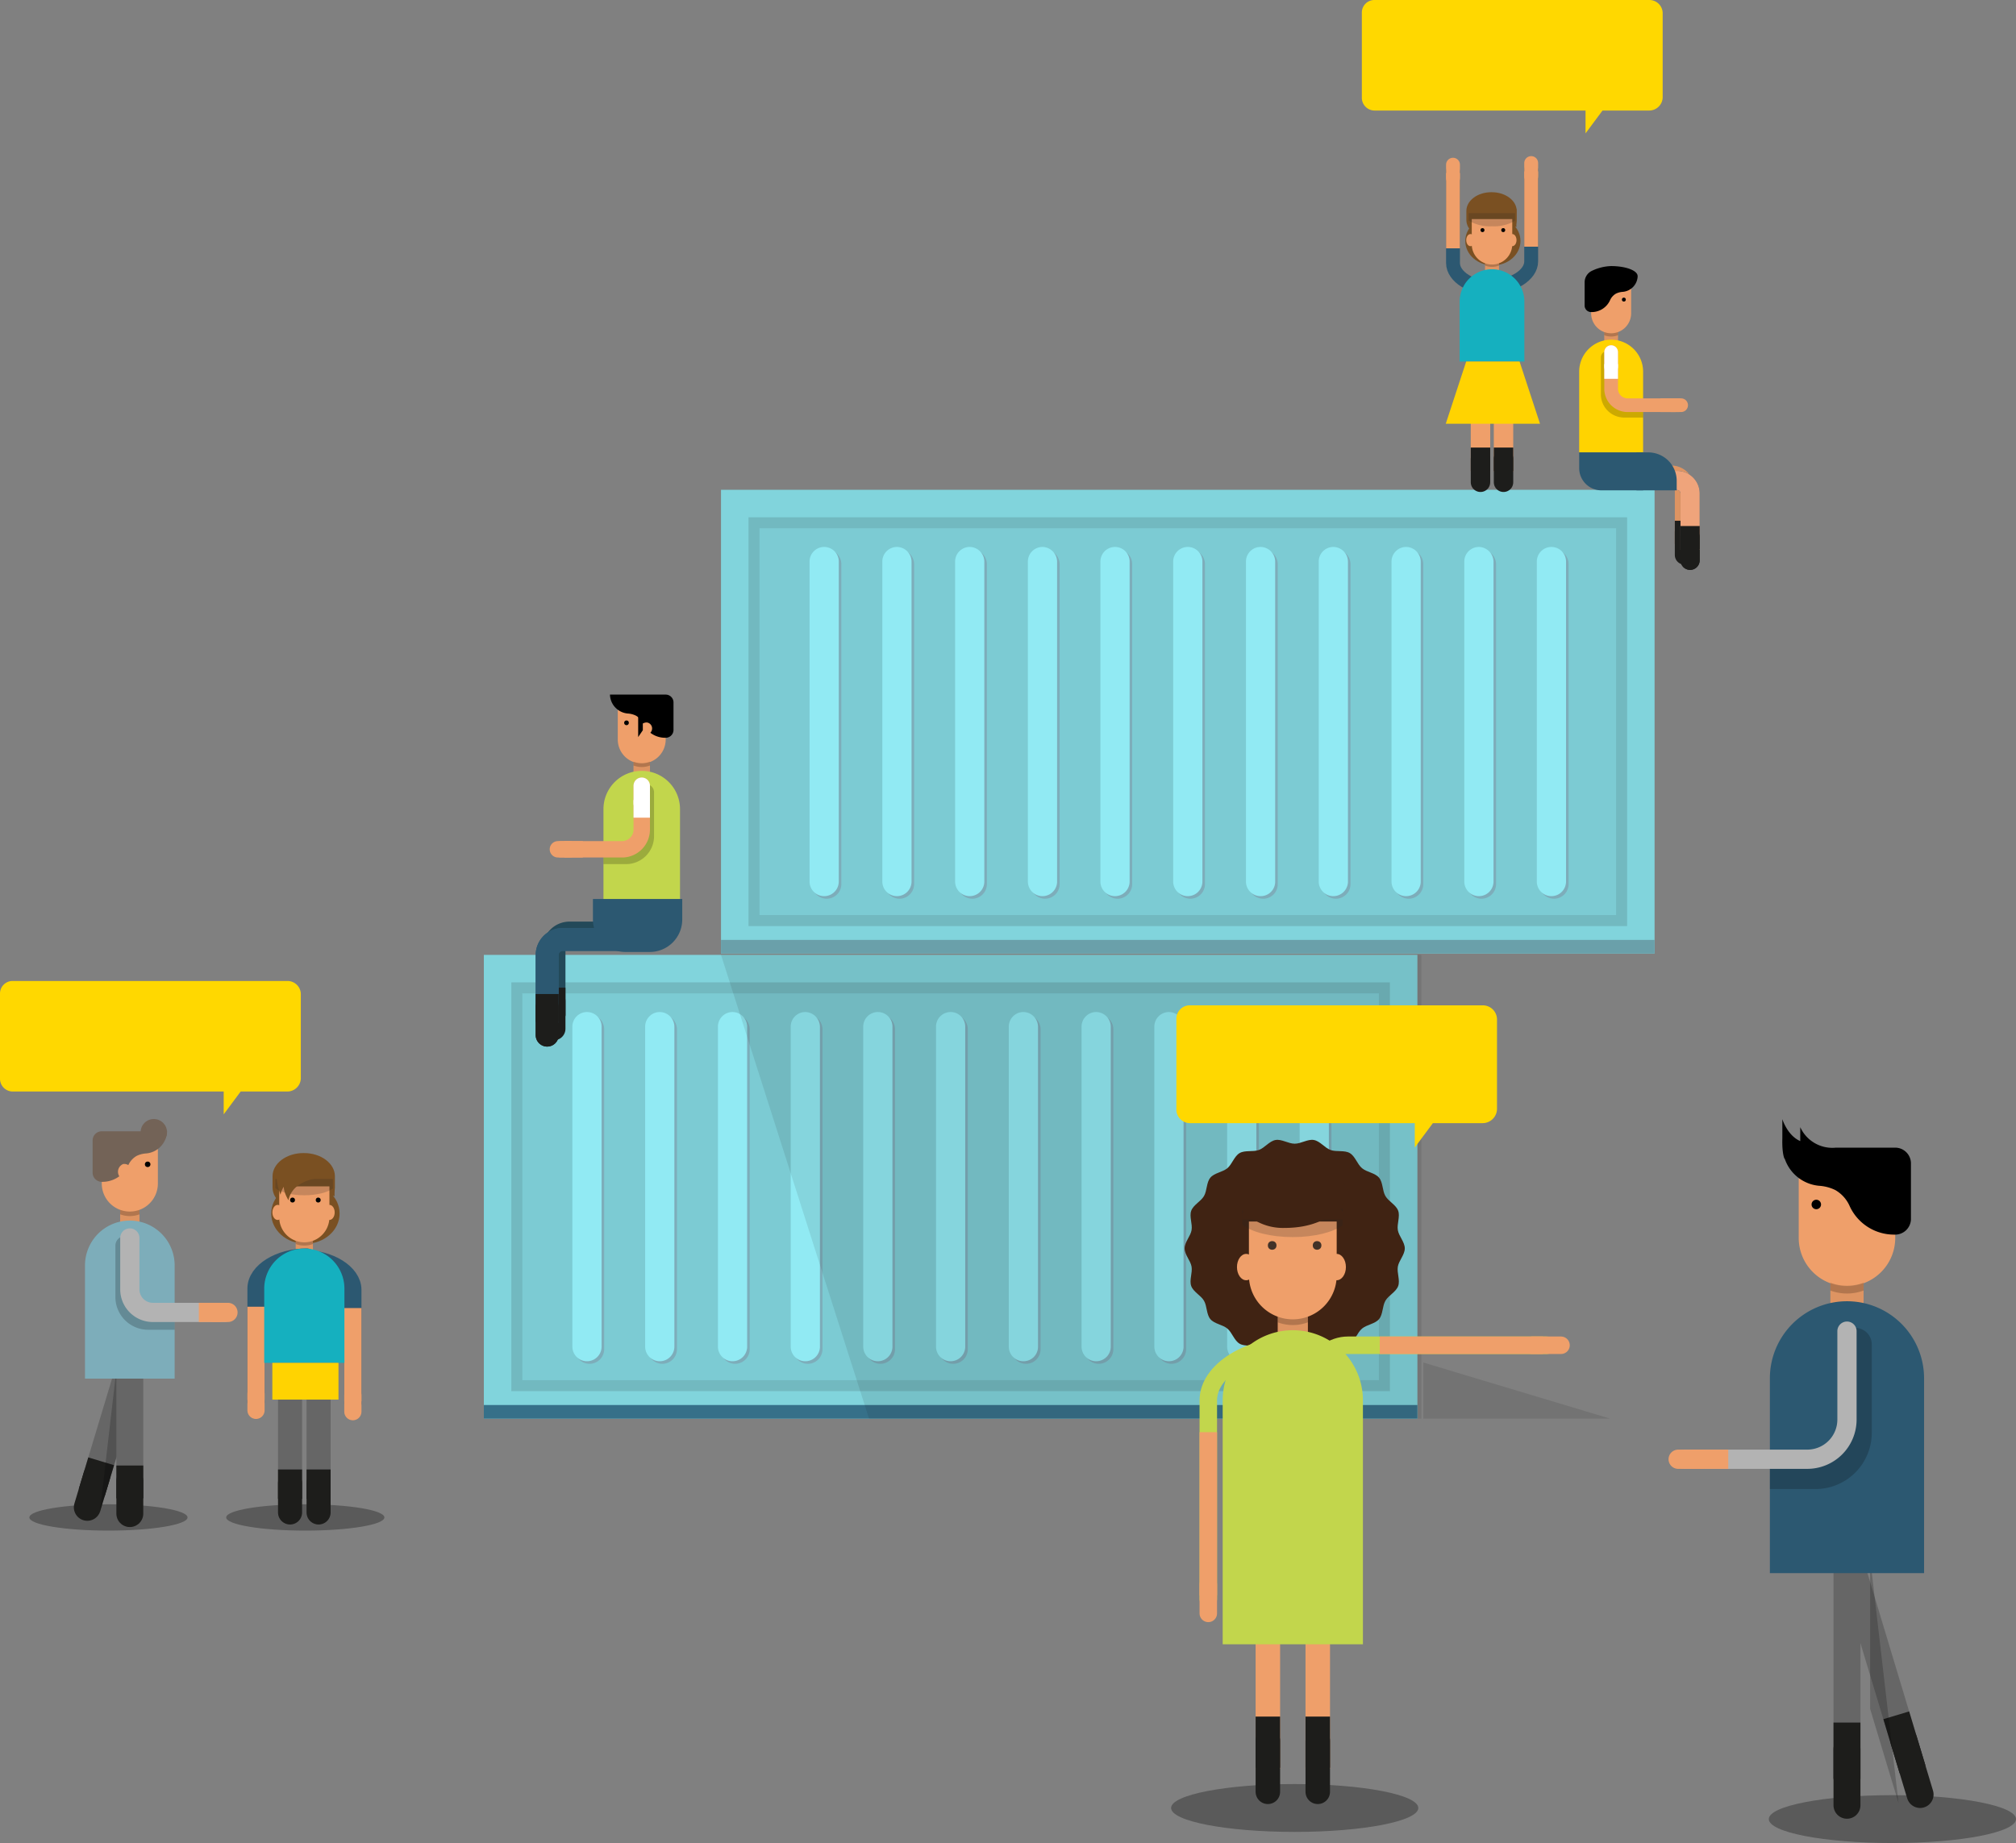 <svg xmlns="http://www.w3.org/2000/svg" width="474.252" height="433.663" viewBox="0 0 474.252 433.663"><rect x="0" y="0" width="474.252" height="433.663" fill="#808080" stroke="none"/><defs><style>.cls-4{opacity:.1}.cls-2{fill:#81d4dc}.cls-3,.cls-4{fill:#1d1d1b}.cls-3{opacity:.05}.cls-5{fill:#7dadba}.cls-6{fill:#91eaf3}.cls-9{fill:#ffd800}.cls-10{opacity:.3}.cls-11{fill:#7a5022}.cls-12,.cls-13,.cls-14,.cls-17,.cls-18,.cls-19,.cls-24,.cls-25,.cls-26,.cls-31,.cls-32,.cls-33,.cls-34,.cls-35,.cls-39,.cls-40,.cls-43,.cls-49,.cls-50,.cls-51,.cls-53,.cls-58,.cls-59,.cls-60,.cls-61,.cls-62,.cls-63,.cls-65,.cls-66,.cls-67{fill:none}.cls-12,.cls-24,.cls-65{stroke:#666}.cls-12,.cls-13,.cls-14,.cls-17,.cls-18,.cls-19,.cls-24,.cls-25,.cls-26,.cls-31,.cls-32,.cls-33,.cls-34,.cls-35,.cls-39,.cls-40,.cls-43,.cls-49,.cls-50,.cls-51,.cls-53,.cls-58,.cls-59,.cls-60,.cls-61,.cls-62,.cls-63,.cls-65,.cls-66,.cls-67{stroke-miterlimit:10}.cls-12,.cls-13,.cls-14{stroke-width:5.663px}.cls-13,.cls-14,.cls-25,.cls-26,.cls-32,.cls-33,.cls-39,.cls-40,.cls-49,.cls-50,.cls-59,.cls-60,.cls-66,.cls-67{stroke:#1d1d1b}.cls-13,.cls-17,.cls-18,.cls-25,.cls-32,.cls-34,.cls-35,.cls-39,.cls-43,.cls-49,.cls-53,.cls-59,.cls-61,.cls-62,.cls-66{stroke-linecap:round}.cls-15{fill:#de9462}.cls-16,.cls-22{opacity:.2}.cls-17,.cls-34,.cls-51{stroke:#2c5871}.cls-17,.cls-18,.cls-19{stroke-width:4.045px}.cls-18,.cls-19,.cls-31,.cls-35,.cls-43,.cls-53,.cls-58,.cls-62,.cls-63{stroke:#ef9f6a}.cls-20{fill:#15b0bf}.cls-21{fill:#ef9f6a}.cls-22{fill:#232323}.cls-23{fill:#ffd301}.cls-24,.cls-25,.cls-26{stroke-width:6.331px}.cls-27{fill:#736357}.cls-31,.cls-32,.cls-33{stroke-width:4.57px}.cls-34,.cls-35{stroke-width:3.264px}.cls-39,.cls-40{stroke-width:4.514px}.cls-43{stroke-width:3.224px}.cls-47{fill:#2c5871}.cls-49,.cls-50,.cls-51{stroke-width:5.407px}.cls-52{fill:#c2d64c}.cls-53{stroke-width:3.862px}.cls-57{fill:#402313}.cls-58,.cls-59,.cls-60{stroke-width:5.762px}.cls-61{stroke:#c2d64c}.cls-61,.cls-62,.cls-63{stroke-width:4.116px}.cls-64{fill:#423228}.cls-65,.cls-66,.cls-67{stroke-width:6.336px}</style></defs><g id="containers"><path opacity=".1" d="M378.769 333.8h-43.947v-13.203l43.947 13.203z"/></g><g id="community"><g id="container"><path class="cls-2" d="M169.614 115.252h219.614v109.114H169.614z"/><path class="cls-3" d="M176.079 121.718h206.684v96.183H176.079z"/><path class="cls-4" d="M380.177 124.304v91.01H178.665v-91.01h201.512m2.586-2.586H176.08V217.9h206.684v-96.183z"/><path class="cls-5" d="M280.024 129.299a3.435 3.435 0 0 0-3.436 3.436v75.294a3.436 3.436 0 1 0 6.872 0v-75.294a3.434 3.434 0 0 0-3.436-3.436zM262.904 129.299a3.435 3.435 0 0 0-3.436 3.436v75.294a3.436 3.436 0 1 0 6.872 0v-75.294a3.435 3.435 0 0 0-3.436-3.436zM245.843 129.299a3.435 3.435 0 0 0-3.436 3.436v75.294a3.436 3.436 0 1 0 6.872 0v-75.294a3.515 3.515 0 0 0-3.436-3.436zM228.723 129.299a3.435 3.435 0 0 0-3.436 3.436v75.294a3.436 3.436 0 1 0 6.872 0v-75.294a3.474 3.474 0 0 0-3.436-3.436zM348.507 129.299a3.435 3.435 0 0 0-3.436 3.436v75.294a3.436 3.436 0 1 0 6.872 0v-75.294a3.515 3.515 0 0 0-3.436-3.436zM365.567 129.299a3.435 3.435 0 0 0-3.436 3.436v75.294a3.436 3.436 0 1 0 6.872 0v-75.294a3.435 3.435 0 0 0-3.436-3.436zM211.602 129.299a3.435 3.435 0 0 0-3.436 3.436v75.294a3.436 3.436 0 1 0 6.872 0v-75.294a3.474 3.474 0 0 0-3.436-3.436zM194.482 129.299a3.435 3.435 0 0 0-3.437 3.436v75.294a3.436 3.436 0 1 0 6.873 0v-75.294a3.435 3.435 0 0 0-3.436-3.436zM331.386 129.299a3.435 3.435 0 0 0-3.436 3.436v75.294a3.436 3.436 0 1 0 6.872 0v-75.294a3.474 3.474 0 0 0-3.436-3.436zM314.265 129.299a3.435 3.435 0 0 0-3.436 3.436v75.294a3.436 3.436 0 1 0 6.873 0v-75.294a3.474 3.474 0 0 0-3.437-3.436zM297.145 129.299a3.435 3.435 0 0 0-3.436 3.436v75.294a3.435 3.435 0 0 0 3.436 3.436 3.397 3.397 0 0 0 3.436-3.436v-75.294a3.474 3.474 0 0 0-3.436-3.436z"/><path class="cls-6" d="M279.421 128.696a3.434 3.434 0 0 0-3.436 3.436v75.294a3.436 3.436 0 1 0 6.873 0v-75.294a3.434 3.434 0 0 0-3.437-3.436zM262.3 128.696a3.434 3.434 0 0 0-3.435 3.436v75.294a3.436 3.436 0 1 0 6.872 0v-75.294a3.435 3.435 0 0 0-3.436-3.436zM245.24 128.696a3.434 3.434 0 0 0-3.436 3.436v75.294a3.436 3.436 0 1 0 6.873 0v-75.294a3.515 3.515 0 0 0-3.437-3.436zM228.12 128.696a3.434 3.434 0 0 0-3.436 3.436v75.294a3.436 3.436 0 1 0 6.872 0v-75.294a3.474 3.474 0 0 0-3.436-3.436zM347.904 128.696a3.434 3.434 0 0 0-3.436 3.436v75.294a3.436 3.436 0 1 0 6.872 0v-75.294a3.515 3.515 0 0 0-3.436-3.436zM364.964 128.696a3.434 3.434 0 0 0-3.436 3.436v75.294a3.436 3.436 0 1 0 6.872 0v-75.294a3.435 3.435 0 0 0-3.436-3.436zM211 128.696a3.434 3.434 0 0 0-3.437 3.436v75.294a3.436 3.436 0 1 0 6.872 0v-75.294a3.474 3.474 0 0 0-3.436-3.436zM193.879 128.696a3.434 3.434 0 0 0-3.436 3.436v75.294a3.436 3.436 0 1 0 6.872 0v-75.294a3.435 3.435 0 0 0-3.436-3.436zM330.783 128.696a3.434 3.434 0 0 0-3.436 3.436v75.294a3.436 3.436 0 1 0 6.872 0v-75.294a3.474 3.474 0 0 0-3.436-3.436zM313.663 128.696a3.434 3.434 0 0 0-3.437 3.436v75.294a3.436 3.436 0 1 0 6.873 0v-75.294a3.474 3.474 0 0 0-3.436-3.436zM296.542 128.696a3.434 3.434 0 0 0-3.436 3.436v75.294a3.435 3.435 0 0 0 3.436 3.437 3.397 3.397 0 0 0 3.436-3.437v-75.294a3.474 3.474 0 0 0-3.436-3.436z"/><path fill="#6aa0aa" d="M169.614 221.16h219.614v3.206H169.614z"/></g><g id="container_unten" data-name="container unten"><path class="cls-2" d="M113.821 224.687h219.614v109.114H113.821z"/><path class="cls-3" d="M120.286 231.152H326.97v96.183H120.286z"/><path class="cls-4" d="M324.384 233.738v91.01H122.872v-91.01h201.512m2.586-2.586H120.286v96.183H326.97v-96.183z"/><path class="cls-5" d="M224.231 238.733a3.435 3.435 0 0 0-3.436 3.436v75.294a3.436 3.436 0 1 0 6.872 0V242.17a3.434 3.434 0 0 0-3.436-3.436zM207.11 238.733a3.435 3.435 0 0 0-3.436 3.436v75.295a3.436 3.436 0 1 0 6.873 0v-75.295a3.435 3.435 0 0 0-3.436-3.436zM190.05 238.733a3.435 3.435 0 0 0-3.436 3.436v75.295a3.436 3.436 0 1 0 6.872 0v-75.295a3.515 3.515 0 0 0-3.436-3.436zM172.93 238.733a3.435 3.435 0 0 0-3.436 3.436v75.295a3.436 3.436 0 1 0 6.872 0v-75.295a3.474 3.474 0 0 0-3.436-3.436zM292.714 238.733a3.434 3.434 0 0 0-3.437 3.436v75.295a3.436 3.436 0 1 0 6.873 0v-75.295a3.515 3.515 0 0 0-3.436-3.436zM309.774 238.733a3.435 3.435 0 0 0-3.436 3.436v75.295a3.436 3.436 0 1 0 6.872 0v-75.295a3.435 3.435 0 0 0-3.436-3.436zM155.809 238.733a3.435 3.435 0 0 0-3.436 3.436v75.295a3.436 3.436 0 1 0 6.872 0v-75.295a3.474 3.474 0 0 0-3.436-3.436zM138.688 238.733a3.435 3.435 0 0 0-3.436 3.436v75.295a3.436 3.436 0 1 0 6.873 0v-75.295a3.435 3.435 0 0 0-3.437-3.436zM275.593 238.733a3.434 3.434 0 0 0-3.436 3.436v75.295a3.436 3.436 0 1 0 6.872 0v-75.295a3.474 3.474 0 0 0-3.436-3.436zM258.472 238.733a3.435 3.435 0 0 0-3.436 3.436v75.295a3.436 3.436 0 1 0 6.873 0v-75.295a3.474 3.474 0 0 0-3.437-3.436zM241.352 238.733a3.435 3.435 0 0 0-3.436 3.436v75.295a3.435 3.435 0 0 0 3.436 3.436 3.397 3.397 0 0 0 3.436-3.436v-75.295a3.474 3.474 0 0 0-3.436-3.436z"/><path class="cls-6" d="M223.628 238.13a3.434 3.434 0 0 0-3.436 3.436v75.295a3.436 3.436 0 1 0 6.872 0v-75.295a3.434 3.434 0 0 0-3.436-3.436zM206.508 238.13a3.434 3.434 0 0 0-3.436 3.436v75.295a3.436 3.436 0 1 0 6.872 0v-75.295a3.435 3.435 0 0 0-3.436-3.436zM189.447 238.13a3.434 3.434 0 0 0-3.436 3.436v75.295a3.436 3.436 0 1 0 6.873 0v-75.295a3.515 3.515 0 0 0-3.437-3.436zM172.327 238.13a3.434 3.434 0 0 0-3.436 3.436v75.295a3.436 3.436 0 1 0 6.872 0v-75.295a3.474 3.474 0 0 0-3.436-3.436zM292.11 238.13a3.434 3.434 0 0 0-3.435 3.436v75.295a3.436 3.436 0 1 0 6.872 0v-75.295a3.515 3.515 0 0 0-3.436-3.436zM309.171 238.13a3.434 3.434 0 0 0-3.436 3.436v75.295a3.436 3.436 0 1 0 6.872 0v-75.295a3.435 3.435 0 0 0-3.436-3.436zM155.206 238.13a3.434 3.434 0 0 0-3.436 3.436v75.295a3.436 3.436 0 1 0 6.872 0v-75.295a3.474 3.474 0 0 0-3.436-3.436zM138.086 238.13a3.434 3.434 0 0 0-3.437 3.436v75.295a3.436 3.436 0 1 0 6.873 0v-75.295a3.435 3.435 0 0 0-3.436-3.436zM274.99 238.13a3.434 3.434 0 0 0-3.436 3.436v75.295a3.436 3.436 0 1 0 6.872 0v-75.295a3.474 3.474 0 0 0-3.436-3.436zM257.87 238.13a3.434 3.434 0 0 0-3.437 3.436v75.295a3.436 3.436 0 1 0 6.873 0v-75.295a3.474 3.474 0 0 0-3.436-3.436zM240.749 238.13a3.434 3.434 0 0 0-3.436 3.436v75.295a3.435 3.435 0 0 0 3.436 3.436 3.397 3.397 0 0 0 3.436-3.436v-75.295a3.474 3.474 0 0 0-3.436-3.436z"/><path fill="#367089" d="M113.821 330.594h219.614v3.206H113.821z"/><path class="cls-4" d="M204.432 333.8l-34.818-109.113h164.753V333.8H204.432z"/></g><g id="paar2"><path class="cls-9" d="M67.614 230.824H2.945A2.952 2.952 0 0 0 0 233.842v19.916a3.001 3.001 0 0 0 2.945 3.075h49.677v5.373l3.993-5.373h11a3.18 3.18 0 0 0 3.153-3.075v-19.916a3.132 3.132 0 0 0-3.154-3.018z"/><g id="frau"><ellipse class="cls-10" cx="71.819" cy="357.052" rx="18.605" ry="3.095"/><path class="cls-11" d="M78.701 276.123h-4.476c0 2.33 1.814 4.35 4.476 5.368z"/><path class="cls-11" d="M78.782 279.416c0 2.973-3.214 5.383-7.177 5.383h-.312c-3.964 0-7.177-2.41-7.177-5.383v-2.647c0-3.012 3.255-5.454 7.27-5.454h.125c4.015 0 7.27 2.442 7.27 5.454z"/><path class="cls-11" d="M79.889 285.536c0 3.932-3.602 7.12-8.044 7.12s-8.044-3.189-8.044-7.12c0-3.933 3.602-7.12 8.044-7.12s8.044 3.187 8.044 7.12z"/><path class="cls-12" d="M68.234 324.867v27.92"/><path class="cls-13" d="M68.234 348.999v6.885"/><path class="cls-14" d="M68.234 345.763v6.885"/><path class="cls-12" d="M74.946 324.867v27.92"/><path class="cls-13" d="M74.946 348.999v6.885"/><path class="cls-14" d="M74.946 345.763v6.885"/><path class="cls-15" d="M69.56 291.051h4.061v4.061H69.56z"/><path class="cls-16" d="M71.59 292.13a5.88 5.88 0 0 1-2.03-.366v.951a5.816 5.816 0 0 0 4.06 0v-.95a5.88 5.88 0 0 1-2.03.366z"/><path class="cls-17" d="M60.223 329.909v-26.724c0-4.017 5.468-7.41 11.94-7.41"/><path class="cls-18" d="M60.223 331.853v-3.889"/><path class="cls-19" d="M60.223 329.426V307.47"/><path class="cls-17" d="M83.01 330.223v-26.724c0-4.016-5.468-7.41-11.94-7.41"/><path class="cls-18" d="M83.01 332.167v-3.889"/><path class="cls-19" d="M83.01 329.74v-21.956"/><path class="cls-20" d="M81.022 320.681H62.158v-17.473a9.432 9.432 0 0 1 9.432-9.432 9.432 9.432 0 0 1 9.432 9.432z"/><path id="_Pfad_" data-name="&lt;Pfad&gt;" class="cls-21" d="M77.494 286.41a5.904 5.904 0 1 1-11.808 0v-7.259h11.808z"/><path class="cls-22" d="M64.787 277.418v2.16c1.246.99 3.823 1.67 6.803 1.67 2.923 0 5.459-.655 6.731-1.614v-2.216z"/><ellipse class="cls-21" cx="77.494" cy="285.281" rx="1.239" ry="1.773"/><ellipse class="cls-21" cx="65.318" cy="285.281" rx="1.239" ry="1.773"/><circle id="_Pfad_2" data-name="&lt;Pfad&gt;" cx="74.857" cy="282.369" r=".581"/><circle id="_Pfad_3" data-name="&lt;Pfad&gt;" cx="68.815" cy="282.369" r=".581"/><path class="cls-11" d="M78.468 276.985s-9.337-.659-10.608 5.426c-3.266-5.468 1.392-7.422 4.09-6.987a55.136 55.136 0 0 1 6.518 1.561z"/><path class="cls-11" d="M77.237 275.672s-9.976-.651-11.247 5.435c-2.866-7.766 2.03-7.431 4.73-6.997a55.162 55.162 0 0 1 6.517 1.562z"/><path class="cls-23" d="M64.066 320.681h15.559v8.643H64.066z"/></g><g id="mann"><ellipse class="cls-10" cx="25.513" cy="357.052" rx="18.605" ry="3.095"/><path class="cls-24" d="M30.54 321.474l-9.004 29.886"/><path class="cls-25" d="M22.758 347.305l-2.22 7.37"/><path class="cls-26" d="M23.802 343.841l-2.221 7.37"/><path class="cls-24" d="M30.54 321.474v31.213"/><path class="cls-25" d="M30.54 348.452v7.697"/><path class="cls-26" d="M30.54 344.834v7.697"/><g class="cls-16"><path d="M27.374 342.956l-2.806 9.317-1.08 3.568 3.66-31.541.226-3.294v21.95z"/></g><path class="cls-15" transform="rotate(-180 30.54 285.938)" d="M28.27 283.668h4.54v4.54h-4.54z"/><path class="cls-5" d="M41.085 324.39h-21.09v-26.646A10.544 10.544 0 0 1 30.54 287.2a10.544 10.544 0 0 1 10.545 10.544z"/><path id="_Pfad_4" data-name="&lt;Pfad&gt;" class="cls-21" d="M37.14 278.48a6.6 6.6 0 0 1-13.2 0v-8.115h13.2z"/><path class="cls-16" d="M30.54 285.08a6.574 6.574 0 0 0 2.27-.41v1.064a6.501 6.501 0 0 1-4.54 0v-1.063a6.574 6.574 0 0 0 2.27.41z"/><circle id="_Pfad_5" data-name="&lt;Pfad&gt;" cx="34.735" cy="273.963" r=".649"/><path id="_Pfad_6" data-name="&lt;Pfad&gt;" class="cls-27" d="M39.29 266.19H24.007a2.16 2.16 0 0 0-2.217 2.096v7.701a2.16 2.16 0 0 0 2.217 2.097h.007a6.677 6.677 0 0 0 6.145-3.871 4.726 4.726 0 0 1 1.98-2.225 5.91 5.91 0 0 1 2.22-.583 5.365 5.365 0 0 0 4.93-5.212z"/><path id="_Pfad_7" data-name="&lt;Pfad&gt;" class="cls-21" d="M31.025 275.42a1.817 1.817 0 0 1-1.174 2.267 1.974 1.974 0 0 1-.868-3.797 1.817 1.817 0 0 1 2.042 1.53z"/><g class="cls-16"><path d="M29.41 290.846a2.26 2.26 0 0 1 2.26 2.26v12.097a3.17 3.17 0 0 0 3.166 3.165h6.249v4.522h-6.25a7.697 7.697 0 0 1-7.687-7.687v-12.096a2.26 2.26 0 0 1 2.261-2.261z"/></g><path d="M30.54 291.29v12.096a5.426 5.426 0 0 0 5.426 5.426h16.802" stroke-width="4.522" stroke="#b3b3b3" stroke-linecap="round" stroke-miterlimit="10" fill="none"/><path stroke-width="4.522" stroke="#ef9f6a" stroke-miterlimit="10" fill="none" d="M46.777 308.812h5.043"/><path stroke-width="4.522" stroke="#ef9f6a" stroke-linecap="round" stroke-miterlimit="10" fill="none" d="M50.394 308.812h3.235"/></g></g><g id="paar3"><path class="cls-9" d="M387.98 0h-64.668a2.952 2.952 0 0 0-2.945 3.018v19.916a3.001 3.001 0 0 0 2.945 3.075h49.677v5.373l3.993-5.373h10.999a3.18 3.18 0 0 0 3.154-3.075V3.018A3.132 3.132 0 0 0 387.98 0z"/><g id="frau-2" data-name="frau"><path class="cls-11" d="M356.725 49.107h-3.613c0 1.88 1.465 3.51 3.613 4.332z"/><path class="cls-11" d="M356.79 51.764c0 2.4-2.593 4.345-5.792 4.345h-.252c-3.199 0-5.792-1.946-5.792-4.345v-2.136c0-2.43 2.627-4.402 5.868-4.402h.1c3.24 0 5.868 1.971 5.868 4.402z"/><path class="cls-11" d="M357.684 56.703c0 3.173-2.907 5.746-6.492 5.746-3.586 0-6.492-2.573-6.492-5.746 0-3.174 2.906-5.746 6.492-5.746 3.585 0 6.492 2.572 6.492 5.746z"/><path class="cls-11" d="M356.537 49.802s-7.536-.532-8.561 4.38c-2.636-4.414 1.123-5.99 3.3-5.64a44.498 44.498 0 0 1 5.261 1.26z"/><path class="cls-11" d="M355.544 48.742s-8.052-.525-9.077 4.387c-2.314-6.268 1.638-5.998 3.816-5.647a44.52 44.52 0 0 1 5.26 1.26z"/><path class="cls-31" d="M348.277 88.446v22.532"/><path class="cls-32" d="M348.277 107.921v5.557"/><path class="cls-33" d="M348.277 105.309v5.557"/><path class="cls-31" d="M353.695 88.446v22.532"/><path class="cls-32" d="M353.695 107.921v5.557"/><path class="cls-33" d="M353.695 105.309v5.557"/><path class="cls-15" d="M349.347 61.154h3.278v3.278h-3.278z"/><path class="cls-16" d="M350.986 62.025a4.745 4.745 0 0 1-1.639-.295v.767a4.693 4.693 0 0 0 3.278 0v-.767a4.746 4.746 0 0 1-1.639.295z"/><path class="cls-34" d="M341.812 40.323V61.89c0 3.242 4.413 5.98 9.637 5.98"/><path class="cls-35" d="M341.812 38.753v3.139"/><path stroke-width="3.264" stroke="#ef9f6a" stroke-miterlimit="10" fill="none" d="M341.812 40.712v17.72"/><path class="cls-34" d="M360.203 39.935v21.568c0 3.241-4.413 5.98-9.637 5.98"/><path class="cls-35" d="M360.203 38.366v3.139"/><path stroke-width="3.264" fill="#ef9f6a" stroke="#ef9f6a" stroke-miterlimit="10" d="M360.203 40.325v17.719"/><path class="cls-20" d="M358.598 85.067h-15.224V70.966a7.612 7.612 0 0 1 7.612-7.612 7.612 7.612 0 0 1 7.612 7.612z"/><path id="_Pfad_8" data-name="&lt;Pfad&gt;" class="cls-21" d="M355.75 57.408a4.765 4.765 0 1 1-9.529 0V51.55h9.53z"/><path class="cls-22" d="M345.495 50.151v1.744a9.596 9.596 0 0 0 5.491 1.348 9.773 9.773 0 0 0 5.432-1.303v-1.789z"/><ellipse class="cls-21" cx="355.751" cy="56.498" rx="1" ry="1.431"/><ellipse class="cls-21" cx="345.924" cy="56.498" rx="1" ry="1.431"/><circle id="_Pfad_9" data-name="&lt;Pfad&gt;" cx="353.622" cy="54.147" r=".469"/><circle id="_Pfad_10" data-name="&lt;Pfad&gt;" cx="348.746" cy="54.147" r=".469"/><path class="cls-23" d="M362.28 99.712h-22.176l4.809-14.645h12.557l4.81 14.645z"/></g><g id="mann-2" data-name="mann"><path d="M396.25 128.125v-13.26a3.063 3.063 0 0 0-3.064-3.063h-16.128" stroke-width="4.514" stroke="#de9462" stroke-miterlimit="10" fill="none"/><path class="cls-39" d="M396.249 125.105v5.488"/><path class="cls-40" d="M396.249 122.526v5.488"/><path d="M397.585 129.372v-13.26a3.063 3.063 0 0 0-3.063-3.063h-16.128" stroke-width="4.514" stroke="#2c5871" stroke-miterlimit="10" fill="none"/><path class="cls-39" d="M397.585 126.352v5.488"/><path class="cls-40" d="M397.585 123.773v5.488"/><path d="M397.585 129.372v-13.26a3.063 3.063 0 0 0-3.063-3.063h-16.128" stroke="#efa47b" stroke-width="4.514" stroke-miterlimit="10" fill="none"/><path class="cls-39" d="M397.585 126.352v5.488"/><path class="cls-40" d="M397.585 123.773v5.488"/><path class="cls-15" transform="rotate(-180 379.012 79.033)" d="M377.394 77.415h3.237v3.237h-3.237z"/><path class="cls-23" d="M386.53 106.45h-15.036V87.45a7.518 7.518 0 0 1 7.518-7.518 7.518 7.518 0 0 1 7.519 7.518z"/><path id="_Pfad_11" data-name="&lt;Pfad&gt;" class="cls-21" d="M383.718 73.715a4.706 4.706 0 0 1-9.412 0V67.93h9.412z"/><path class="cls-16" d="M379.012 78.421a4.687 4.687 0 0 0 1.62-.291v.758a4.636 4.636 0 0 1-3.238 0v-.758a4.688 4.688 0 0 0 1.618.291z"/><circle id="_Pfad_12" data-name="&lt;Pfad&gt;" cx="382.003" cy="70.495" r=".463"/><g class="cls-16"><path d="M378.206 82.532a1.612 1.612 0 0 1 1.612 1.612v8.625a2.26 2.26 0 0 0 2.257 2.257h4.456v3.224h-4.456a5.488 5.488 0 0 1-5.48-5.48v-8.626a1.612 1.612 0 0 1 1.611-1.612z"/></g><path class="cls-43" d="M379.012 82.849v8.625a3.87 3.87 0 0 0 3.87 3.869h11.98"/><path stroke="#fff" stroke-width="3.224" stroke-linecap="round" stroke-miterlimit="10" fill="none" d="M379.012 82.849v3.465"/><path stroke="#fff" stroke-width="3.224" stroke-miterlimit="10" fill="none" d="M379.012 85.663v3.465"/><path stroke-width="3.224" stroke="#ef9f6a" stroke-miterlimit="10" fill="none" d="M390.589 95.343h3.597"/><path class="cls-43" d="M393.169 95.343h2.306"/><path class="cls-47" d="M371.494 106.45h9.808a5.23 5.23 0 0 1 5.229 5.229v3.697h-15.037v-8.926z" transform="rotate(-180 379.012 110.913)"/><path class="cls-47" d="M384.954 106.45h2.804a6.675 6.675 0 0 1 6.675 6.675v2.25h-9.48v-8.925z"/></g></g><g id="mann-3" data-name="mann"><path d="M130.318 239.106v-15.882a3.669 3.669 0 0 1 3.67-3.669h19.317" stroke-width="5.407" stroke="#234959" stroke-miterlimit="10" fill="none"/><path class="cls-49" d="M130.318 235.489v6.574"/><path class="cls-50" d="M130.318 232.399v6.574"/><path class="cls-51" d="M128.718 240.6v-15.882a3.669 3.669 0 0 1 3.67-3.67h19.317"/><path class="cls-49" d="M128.718 236.983v6.574"/><path class="cls-50" d="M128.718 233.893v6.574"/><path class="cls-51" d="M128.718 240.6v-15.882a3.669 3.669 0 0 1 3.67-3.67h19.317"/><path class="cls-49" d="M128.718 236.983v6.574"/><path class="cls-50" d="M128.718 233.893v6.574"/><path class="cls-15" d="M149.026 178.366h3.878v3.878h-3.878z"/><path class="cls-52" d="M141.96 190.388a9.005 9.005 0 0 1 9.005-9.006 9.005 9.005 0 0 1 9.005 9.006v22.756h-18.01z"/><path id="_Pfad_13" data-name="&lt;Pfad&gt;" class="cls-21" d="M145.328 173.935a5.637 5.637 0 1 0 11.273 0v-6.93h-11.273z"/><path class="cls-16" d="M150.965 179.572a5.614 5.614 0 0 1-1.94-.35v.908a5.553 5.553 0 0 0 3.878 0v-.908a5.615 5.615 0 0 1-1.938.35z"/><circle id="_Pfad_14" data-name="&lt;Pfad&gt;" cx="147.382" cy="170.077" r=".554"/><path id="_Pfad_15" data-name="&lt;Pfad&gt;" d="M143.493 163.438h13.05a1.844 1.844 0 0 1 1.894 1.791v6.577a1.845 1.845 0 0 1-1.894 1.79h-.006a5.702 5.702 0 0 1-5.248-3.305 4.036 4.036 0 0 0-1.69-1.9 5.048 5.048 0 0 0-1.897-.499 4.582 4.582 0 0 1-4.21-4.45z"/><path id="_Pfad_16" data-name="&lt;Pfad&gt;" class="cls-21" d="M150.55 171.322a1.429 1.429 0 1 0 1.745-1.308 1.552 1.552 0 0 0-1.745 1.308z"/><g class="cls-16"><path d="M151.93 184.496a1.93 1.93 0 0 0-1.93 1.93v10.331a2.707 2.707 0 0 1-2.704 2.704h-5.337v3.862h5.337a6.573 6.573 0 0 0 6.565-6.566v-10.33a1.93 1.93 0 0 0-1.93-1.931z"/></g><path class="cls-53" d="M150.965 184.875v10.33a4.634 4.634 0 0 1-4.635 4.635h-14.35"/><path stroke-width="3.862" stroke="#fff" stroke-linecap="round" stroke-miterlimit="10" fill="none" d="M150.965 184.875v4.151"/><path stroke-width="3.862" stroke="#fff" stroke-miterlimit="10" fill="none" d="M150.965 188.245v4.151"/><path stroke-width="3.862" stroke="#ef9f6a" stroke-miterlimit="10" fill="none" d="M137.098 199.84h-4.308"/><path class="cls-53" d="M134.008 199.84h-2.763"/><path class="cls-47" d="M139.485 211.526h21.007v4.835a7.634 7.634 0 0 1-7.634 7.635h-5.738a7.634 7.634 0 0 1-7.635-7.635v-4.835z"/></g><path d="M150.126 167.894v5.532l1.095-1.603v-2.373l-1.095-1.556zM385.237 64.952c0-1.295-2.79-2.345-6.231-2.345a11.245 11.245 0 0 0-4.48 1.1 3.002 3.002 0 0 0-1.752 2.74v5.491a1.54 1.54 0 0 0 1.581 1.495h.005a4.76 4.76 0 0 0 4.381-2.76 3.37 3.37 0 0 1 1.412-1.587 4.214 4.214 0 0 1 1.583-.415 3.825 3.825 0 0 0 3.514-3.716v-.003z"/><circle class="cls-27" cx="36.184" cy="266.407" r="3.105"/><g id="frau-3" data-name="frau"><path class="cls-9" d="M348.8 236.554h-68.922a3.146 3.146 0 0 0-3.14 3.216v21.227a3.199 3.199 0 0 0 3.14 3.277h52.944V270l4.255-5.726H348.8a3.39 3.39 0 0 0 3.36-3.277V239.77a3.338 3.338 0 0 0-3.36-3.216z"/><ellipse class="cls-10" cx="304.571" cy="425.415" rx="29.075" ry="5.631"/><path class="cls-57" d="M278.675 293.745c0-1.496 1.382-2.854 1.632-4.28.257-1.465-.574-3.212-.077-4.58.507-1.39 2.271-2.193 3.003-3.458.739-1.277.557-3.205 1.5-4.328.946-1.126 2.877-1.28 4.004-2.226 1.122-.943 1.607-2.82 2.884-3.558 1.265-.732 3.13-.218 4.522-.725 1.367-.498 2.465-2.095 3.93-2.351 1.426-.25 3.001.872 4.498.872s3.072-1.122 4.497-.872c1.466.256 2.564 1.853 3.93 2.351 1.392.507 3.258-.007 4.524.725 1.276.74 1.761 2.615 2.884 3.559 1.126.946 3.057 1.1 4.003 2.226.943 1.122.761 3.05 1.5 4.327.732 1.265 2.496 2.068 3.003 3.459.497 1.367-.334 3.114-.077 4.58.25 1.425 1.632 2.783 1.632 4.28s-1.382 2.854-1.632 4.279c-.257 1.466.574 3.213.077 4.58-.507 1.391-2.271 2.194-3.003 3.459-.739 1.277-.557 3.205-1.5 4.328-.946 1.126-2.877 1.28-4.004 2.225-1.123.944-1.607 2.82-2.884 3.559-1.265.731-3.13.218-4.522.725-1.367.497-2.465 2.094-3.93 2.351-1.426.25-3.001-.872-4.498-.872s-3.072 1.122-4.497.872c-1.466-.257-2.564-1.854-3.93-2.351-1.392-.507-3.258.006-4.524-.726-1.276-.739-1.761-2.615-2.884-3.558-1.126-.946-3.057-1.1-4.003-2.226-.943-1.123-.761-3.05-1.5-4.327-.732-1.265-2.496-2.068-3.003-3.46-.497-1.366.334-3.113.077-4.579-.25-1.425-1.632-2.783-1.632-4.28z"/><path class="cls-57" d="M318.683 310.578l-28.3-.256a4.254 4.254 0 0 1-4.07-5.364l6.196-22.933 22.872-2.78 7.43 25.906a4.254 4.254 0 0 1-4.128 5.427z"/><path class="cls-58" d="M298.256 367.369v48.826"/><path class="cls-59" d="M298.256 409.57v12.041"/><path class="cls-60" d="M298.256 403.911v12.041"/><path class="cls-58" d="M309.995 367.369v48.826"/><path class="cls-59" d="M309.995 409.57v12.041"/><path class="cls-60" d="M309.995 403.911v12.041"/><path class="cls-15" d="M300.574 308.23h7.102v7.102h-7.102z"/><path class="cls-16" d="M304.125 310.119a10.283 10.283 0 0 1-3.551-.64v1.662a10.17 10.17 0 0 0 7.102 0v-1.662a10.284 10.284 0 0 1-3.55.64z"/><path class="cls-61" d="M284.246 376.229v-46.734c0-7.024 9.562-12.958 20.881-12.958"/><path class="cls-62" d="M284.246 379.629v-6.801"/><path class="cls-63" d="M284.246 375.385v-38.396"/><path class="cls-61" d="M363.817 316.537h-46.734c-7.024 0-12.958 9.562-12.958 20.88"/><path class="cls-62" d="M367.218 316.537h-6.801"/><path class="cls-63" d="M362.974 316.537h-38.397"/><path id="_Pfad_17" data-name="&lt;Pfad&gt;" class="cls-21" d="M314.45 300.114a10.325 10.325 0 1 1-20.65 0V287.42h20.65z"/><path class="cls-22" d="M292.227 284.39v3.778c2.18 1.73 6.687 2.92 11.898 2.92 5.112 0 9.546-1.146 11.771-2.823v-3.876z"/><ellipse class="cls-21" cx="314.45" cy="298.141" rx="2.167" ry="3.1"/><ellipse class="cls-21" cx="293.157" cy="298.141" rx="2.167" ry="3.1"/><circle id="_Pfad_18" data-name="&lt;Pfad&gt;" class="cls-64" cx="309.837" cy="293.048" r="1.016"/><circle id="_Pfad_19" data-name="&lt;Pfad&gt;" class="cls-64" cx="299.271" cy="293.048" r="1.016"/><path class="cls-57" d="M316.023 286.943v-.647a2.995 2.995 0 0 0-2.58-2.966l-9.318-1.305-9.317 1.305a2.995 2.995 0 0 0-2.58 2.966v.647z"/><path class="cls-57" d="M317.39 280.695s-2.763 8.234-15.201 8.234a12.963 12.963 0 0 1-12.676-8.783s4.596 4.867 11.437-1.71c1.549-2.635 14.206-3.94 16.44 2.26z"/><path class="cls-52" d="M320.62 386.896h-32.99v-57.405a16.495 16.495 0 0 1 16.495-16.494 16.495 16.495 0 0 1 16.495 16.494z"/></g><ellipse class="cls-10" cx="445.177" cy="428.032" rx="29.075" ry="5.631"/><path class="cls-65" d="M434.489 365.135l15.487 51.406"/><path class="cls-66" d="M447.875 409.567l3.819 12.677"/><path class="cls-67" d="M446.08 403.608l3.819 12.677"/><path class="cls-65" d="M434.489 365.135v53.688"/><path class="cls-66" d="M434.489 411.539v13.24"/><path class="cls-67" d="M434.489 405.316v13.24"/><g class="cls-16"><path d="M439.935 402.086l4.828 16.026 1.856 6.136-6.295-54.252-.389-5.666v37.756z"/></g><path class="cls-15" d="M430.585 300.107h7.809v7.809h-7.809z"/><path class="cls-47" d="M416.352 324.319a18.137 18.137 0 0 1 18.137-18.137 18.137 18.137 0 0 1 18.138 18.137v45.832h-36.275z"/><path id="_Pfad_20" data-name="&lt;Pfad&gt;" class="cls-21" d="M423.137 291.183a11.353 11.353 0 1 0 22.705 0v-13.959h-22.705z"/><path class="cls-16" d="M434.49 302.535a11.307 11.307 0 0 1-3.906-.704v1.829a11.183 11.183 0 0 0 7.81 0v-1.829a11.308 11.308 0 0 1-3.905.704z"/><circle id="_Pfad_21" data-name="&lt;Pfad&gt;" cx="427.274" cy="283.412" r="1.117"/><path id="_Pfad_22" data-name="&lt;Pfad&gt;" class="cls-21" d="M433.655 285.92a2.877 2.877 0 1 0 3.513-2.633 3.126 3.126 0 0 0-3.513 2.633z"/><path d="M445.725 270.042H431.88a8.293 8.293 0 0 1-8.38-4.819v3.273c-3.025-1.29-4.215-5.157-4.215-5.157v4.512c-.099 3.67.496 4.765.496 4.765l.062.013a9.43 9.43 0 0 0 8.075 6.384 10.167 10.167 0 0 1 3.82 1.003 8.128 8.128 0 0 1 3.406 3.827 11.484 11.484 0 0 0 10.569 6.66h.012a3.715 3.715 0 0 0 3.813-3.608v-13.246a3.714 3.714 0 0 0-3.813-3.607z"/><g class="cls-16"><path d="M436.435 312.453a3.889 3.889 0 0 0-3.89 3.889v20.806a5.451 5.451 0 0 1-5.444 5.445h-10.749v7.778h10.749a13.239 13.239 0 0 0 13.223-13.223v-20.806a3.889 3.889 0 0 0-3.89-3.89z"/></g><path d="M434.49 313.216v20.806a9.334 9.334 0 0 1-9.334 9.334h-28.9" stroke-width="4.526" stroke="#b3b3b3" stroke-linecap="round" stroke-miterlimit="10" fill="none"/><path stroke-width="4.526" stroke="#ef9f6a" stroke-miterlimit="10" fill="none" d="M406.562 343.356h-8.676"/><path stroke-width="4.526" stroke="#ef9f6a" stroke-linecap="round" stroke-miterlimit="10" fill="none" d="M400.339 343.356h-5.564"/></g></svg>